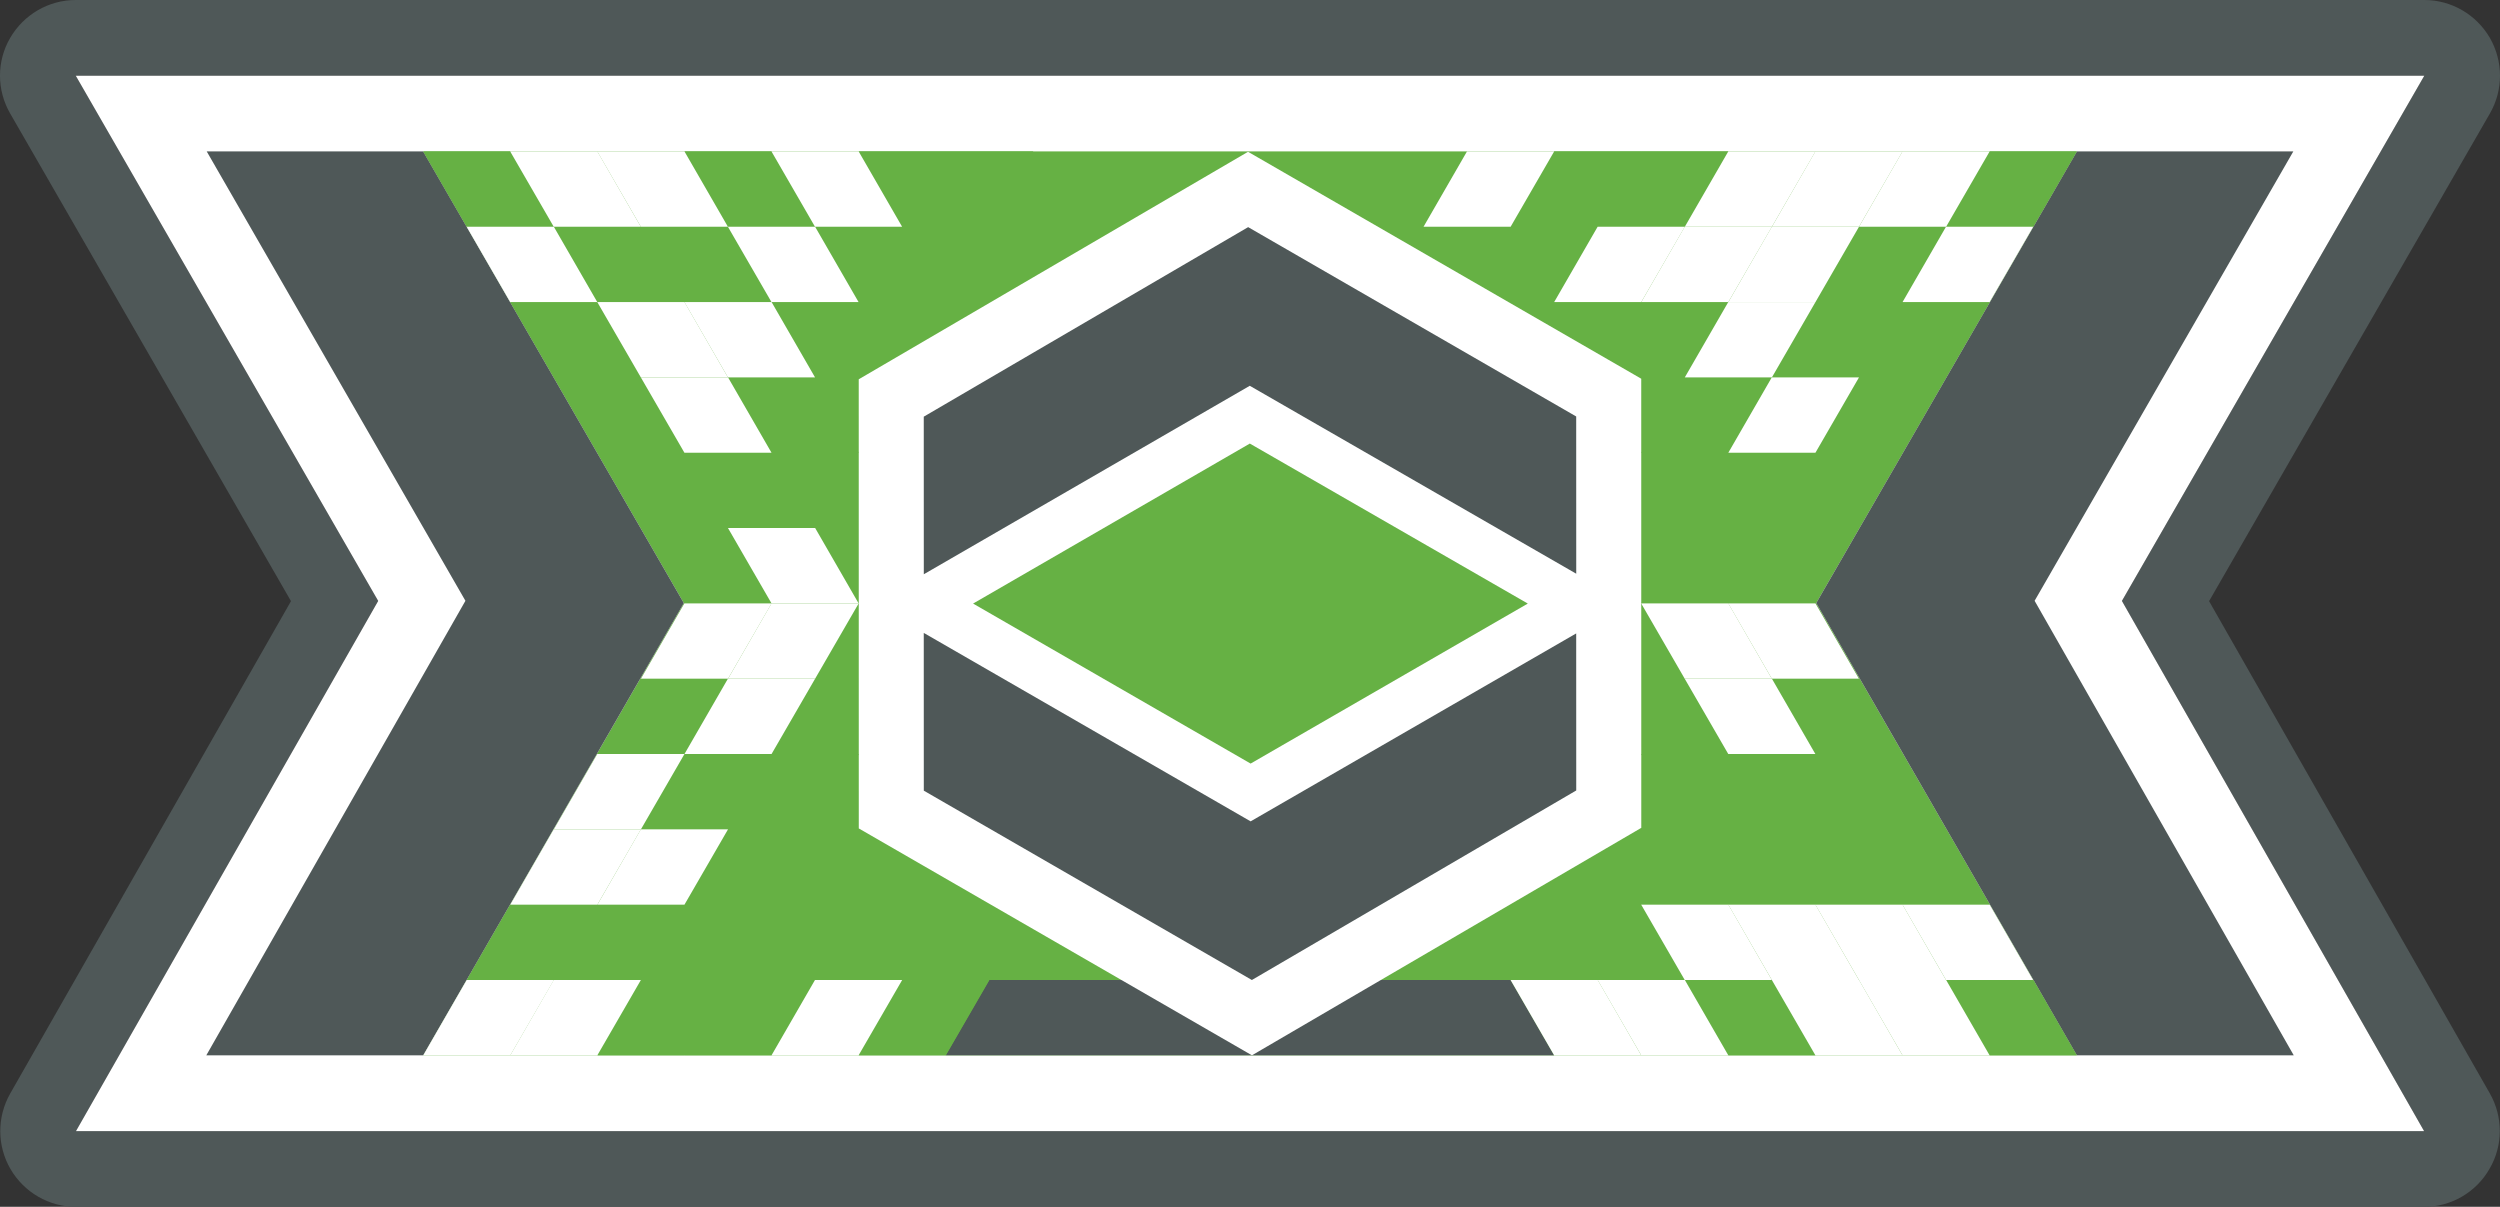 <?xml version='1.0' encoding='UTF-8'?>
<svg xmlns="http://www.w3.org/2000/svg" style="enable-background:new 0 0 115.571 55.79;" version="1.1" viewBox="0 0 115.571 55.79" x="0px" y="0px" xml:space="preserve">
<rect x="0" y="0" width="115.571" height="55.79" fill="#333333" stroke="none"/>
<g id="VuMark-Border">
	<path d="M102.122,27.79l12.98-22.54c0.63-1.09,0.62-2.42,0-3.5c-0.63-1.08-1.78-1.75-3.03-1.75H3.502   c-1.25,0-2.4,0.67-3.03,1.75s-0.63,2.41,0,3.5l12.98,22.54L0.473,50.55c-0.62,1.09-0.61,2.42,0.01,3.49   c0.63,1.08,1.78,1.75,3.03,1.75h108.55c1.25,0,2.4-0.67,3.02-1.75c0.63-1.07,0.64-2.4,0.02-3.49L102.122,27.79z M3.512,52.29   l13.97-24.51L3.502,3.5h108.57l-13.98,24.28l13.97,24.51H3.512z" style="fill:#4F5858;" />
</g>
<g id="VuMark-ClearSpace">
	<polygon points="98.092,27.78 112.062,52.29 3.512,52.29 17.483,27.78 3.502,3.5 112.072,3.5  " style="fill:#FFFFFF;" />
</g>
<g id="VuMark-Background">
	<polygon points="19.563,6.999 96.01,6.999 83.961,27.878 96.007,48.786 19.566,48.786 31.612,27.878  " style="fill:#66B144;" />
	<polyline points="45.732,45.304 69.831,45.304 71.845,48.786 43.719,48.786 45.732,45.304  " style="fill:#4F5858;" />
	<polygon points="94.057,27.774 106.017,6.999 96.01,6.999 83.961,27.878 96.007,48.786 106.036,48.786    94.057,27.774  " style="fill:#4F5858;" />
	<g>
		<polygon points="39.7,38.297 39.698,17.534 57.695,7.017 75.872,17.508 75.874,38.27 57.875,48.786   " style="fill:#FFFFFF;" />
		<g>
			<polygon points="57.814,35.299 70.628,27.902 57.777,20.505 44.984,27.902 57.814,35.299    " style="fill:#66B144;" />
			<polygon points="57.775,17.834 72.867,26.522 72.865,19.253 57.7,10.5 42.704,19.262 42.706,26.547      57.775,17.834    " style="fill:#4F5858;" />
			<polygon points="57.814,37.97 42.704,29.258 42.706,36.551 57.872,45.304 72.867,36.542 72.865,29.282      57.814,37.97    " style="fill:#4F5858;" />
		</g>
	</g>
	<polygon points="21.516,27.774 9.556,6.999 19.563,6.999 31.612,27.878 19.566,48.786 9.537,48.786    21.516,27.774  " style="fill:#4F5858;" />
	<polygon points="25.606,45.304 21.575,45.304 19.566,48.786 23.592,48.786  " style="fill:#FFFFFF;" />
	<polygon points="96.01,6.999 91.979,6.999 89.97,10.482 93.997,10.482  " style="fill:#66B144;" />
	<polygon points="49.763,45.304 45.732,45.304 43.723,48.786 47.75,48.786  " style="display:none;fill:#66B144;" />
	<polygon points="65.81,45.304 69.841,45.304 71.85,48.786 67.823,48.786  " style="display:none;fill:#66B144;" />
</g>
<g id="VuMark-DarkElements">
	<polygon id="d0000" points="27.62,41.822 23.589,41.822 21.58,45.304 25.606,45.304  " style="fill:#66B144;" />
	<polygon id="d0003" points="31.646,41.822 27.615,41.822 25.606,45.304 29.632,45.304  " style="fill:#66B144;" />
	<polygon id="d0004" points="33.658,45.304 29.627,45.304 27.619,48.786 31.645,48.786  " style="fill:#66B144;" />
	<polygon id="d0006" points="35.672,41.822 31.641,41.822 29.632,45.304 33.658,45.304  " style="fill:#66B144;" />
	<polygon id="d0007" points="37.685,45.304 33.654,45.304 31.645,48.786 35.671,48.786  " style="fill:#66B144;" />
	<polygon id="d0008" points="37.686,38.339 33.655,38.339 31.646,41.822 35.672,41.822  " style="fill:#66B144;" />
	<polygon id="d0009" points="39.698,41.822 35.667,41.822 33.658,45.304 37.685,45.304  " style="fill:#66B144;" />
	<polygon id="d0010" points="39.7,34.857 35.668,34.857 33.66,38.339 37.686,38.339  " style="fill:#66B144;" />
	<polygon id="d0012" points="43.725,41.822 39.694,41.822 37.685,45.304 41.711,45.304  " style="fill:#66B144;" />
	<polygon id="d0013" points="45.737,45.304 41.706,45.304 39.697,48.786 43.723,48.786  " style="fill:#66B144;" />
	<polygon id="d0015" points="33.661,31.375 29.63,31.375 27.621,34.857 31.647,34.857  " style="fill:#66B144;" />
	<polygon id="d0016" points="35.673,34.857 31.642,34.857 29.633,38.339 33.66,38.339  " style="fill:#66B144;" />
	<polygon id="d0021" points="23.59,13.964 27.621,13.964 29.63,17.446 25.604,17.446  " style="fill:#66B144;" />
	<polygon id="d0022" points="25.604,17.446 29.635,17.446 31.644,20.928 27.617,20.928  " style="fill:#66B144;" />
	<polygon id="d0024" points="27.617,20.928 31.648,20.928 33.657,24.41 29.631,24.41  " style="fill:#66B144;" />
	<polygon id="d0026" points="29.631,24.41 33.662,24.41 35.671,27.893 31.645,27.893  " style="fill:#66B144;" />
	<polygon id="d0028" points="19.563,6.999 23.594,6.999 25.603,10.482 21.576,10.482  " style="fill:#66B144;" />
	<polygon id="d0031" points="25.603,10.482 29.634,10.482 31.643,13.964 27.616,13.964  " style="fill:#66B144;" />
	<polygon id="d0033" points="29.629,10.482 33.66,10.482 35.669,13.964 31.643,13.964  " style="fill:#66B144;" />
	<polygon id="d0034" points="31.641,6.999 35.672,6.999 37.681,10.482 33.655,10.482  " style="fill:#66B144;" />
	<polygon id="d0035" points="31.644,20.928 35.675,20.928 37.684,24.41 33.657,24.41  " style="fill:#66B144;" />
	<polygon id="d0037" points="33.656,17.446 37.687,17.446 39.696,20.928 35.67,20.928  " style="fill:#66B144;" />
	<polygon id="d0039" points="37.681,10.482 41.712,10.482 43.721,13.964 39.695,13.964  " style="fill:#66B144;" />
	<polygon id="d0040" points="39.694,6.999 43.725,6.999 45.734,10.482 41.708,10.482  " style="fill:#66B144;" />
	<polygon id="d0041" points="43.72,6.999 47.751,6.999 49.76,10.482 45.734,10.482  " style="fill:#66B144;" />
	<polygon id="d0043" points="71.848,41.822 75.879,41.822 77.888,45.304 73.862,45.304  " style="fill:#66B144;" />
	<polygon id="d0046" points="77.887,38.339 81.918,38.339 83.927,41.822 79.901,41.822  " style="fill:#66B144;" />
	<polygon id="d0047" points="77.888,45.304 81.919,45.304 83.928,48.786 79.902,48.786  " style="fill:#66B144;" />
	<polygon id="d0050" points="75.873,34.857 79.905,34.857 81.913,38.339 77.887,38.339  " style="fill:#66B144;" />
	<polygon id="d0053" points="79.9,34.857 83.931,34.857 85.94,38.339 81.913,38.339  " style="fill:#66B144;" />
	<polygon id="d0054" points="81.912,31.375 85.943,31.375 87.952,34.857 83.926,34.857  " style="fill:#66B144;" />
	<polygon id="d0055" points="81.913,38.339 85.944,38.339 87.953,41.822 83.927,41.822  " style="fill:#66B144;" />
	<polygon id="d0057" points="83.926,34.857 87.957,34.857 89.966,38.339 85.94,38.339  " style="fill:#66B144;" />
	<polygon id="d0059" points="85.94,38.339 89.971,38.339 91.98,41.822 87.953,41.822  " style="fill:#66B144;" />
	<polygon id="d0062" points="89.967,45.304 93.998,45.304 96.007,48.786 91.981,48.786  " style="fill:#66B144;" />
<polygon id="d0063" points="81.916,24.41 77.885,24.41 75.876,27.893 79.902,27.893  " style="fill:#66B144;" />
	<polygon id="d0064" points="81.917,17.446 77.886,17.446 75.877,20.928 79.903,20.928  " style="fill:#66B144;" />
	<polygon id="d0065" points="83.929,20.928 79.898,20.928 77.889,24.41 81.916,24.41  " style="fill:#66B144;" />
	<polygon id="d0067" points="85.942,24.41 81.911,24.41 79.902,27.893 83.928,27.893  " style="fill:#66B144;" />
	<polygon id="d0069" points="87.956,20.928 83.925,20.928 81.916,24.41 85.942,24.41  " style="fill:#66B144;" />
	<polygon id="d0071" points="75.879,6.999 71.848,6.999 69.839,10.482 73.865,10.482  " style="fill:#66B144;" />
	<polygon id="d0073" points="79.905,6.999 75.874,6.999 73.865,10.482 77.892,10.482  " style="fill:#66B144;" />
	<polygon id="d0077" points="87.957,13.964 83.926,13.964 81.917,17.446 85.943,17.446  " style="fill:#66B144;" />
	<polygon id="d0079" points="89.969,17.446 85.938,17.446 83.929,20.928 87.956,20.928  " style="fill:#66B144;" />
	<polygon id="d0080" points="89.97,10.482 85.939,10.482 83.93,13.964 87.957,13.964  " style="fill:#66B144;" />
	<polygon id="d0081" points="91.983,13.964 87.952,13.964 85.943,17.446 89.969,17.446  " style="fill:#66B144;" />
	</g>
<g id="VuMark-BrightElements">
	<polygon id="b0001" points="29.627,45.304 25.596,45.304 23.587,48.786 27.614,48.786  " style="fill:#FFFFFF;" />
	<polygon id="b0002" points="29.629,38.339 25.597,38.339 23.589,41.822 27.615,41.822  " style="fill:#FFFFFF;" />
	<polygon id="b0005" points="33.655,38.339 29.624,38.339 27.615,41.822 31.641,41.822  " style="fill:#FFFFFF;" />
	<polygon id="b0011" points="41.706,45.304 37.675,45.304 35.666,48.786 39.692,48.786  " style="fill:#FFFFFF;" />
	<polygon id="b0014" points="31.642,34.857 27.611,34.857 25.602,38.339 29.629,38.339  " style="fill:#FFFFFF;" />
	<polygon id="b0017" points="35.67,27.893 31.639,27.893 29.63,31.375 33.656,31.375  " style="fill:#FFFFFF;" />
	<polygon id="b0018" points="37.682,31.375 33.651,31.375 31.642,34.857 35.668,34.857  " style="fill:#FFFFFF;" />
	<polygon id="b0019" points="33.653,24.41 37.684,24.41 39.692,27.893 35.666,27.893  " style="fill:#FFFFFF;" />
	<polygon id="b0020" points="39.696,27.893 35.665,27.893 33.656,31.375 37.682,31.375  " style="fill:#FFFFFF;" />
	<polygon id="b0023" points="27.611,13.964 31.643,13.964 33.651,17.446 29.625,17.446  " style="fill:#FFFFFF;" />
	<polygon id="b0025" points="29.625,17.446 33.656,17.446 35.665,20.928 31.639,20.928  " style="fill:#FFFFFF;" />
	<polygon id="b0027" points="31.638,13.964 35.669,13.964 37.678,17.446 33.651,17.446  " style="fill:#FFFFFF;" />
	<polygon id="b0029" points="21.572,10.482 25.603,10.482 27.611,13.964 23.585,13.964  " style="fill:#FFFFFF;" />
	<polygon id="b0030" points="23.584,6.999 27.615,6.999 29.624,10.482 25.598,10.482  " style="fill:#FFFFFF;" />
	<polygon id="b0032" points="27.61,6.999 31.641,6.999 33.65,10.482 29.624,10.482  " style="fill:#FFFFFF;" />
	<polygon id="b0036" points="33.65,10.482 37.681,10.482 39.69,13.964 35.664,13.964  " style="fill:#FFFFFF;" />
	<polygon id="b0038" points="35.663,6.999 39.694,6.999 41.703,10.482 37.676,10.482  " style="fill:#FFFFFF;" />
	<polygon id="b0042" points="69.831,45.304 73.862,45.304 75.871,48.786 71.845,48.786  " style="fill:#FFFFFF;" />
	<polygon id="b0044" points="73.857,45.304 77.888,45.304 79.897,48.786 75.871,48.786  " style="fill:#FFFFFF;" />
	<polygon id="b0045" points="75.87,41.822 79.901,41.822 81.91,45.304 77.883,45.304  " style="fill:#FFFFFF;" />
	<polygon id="b0048" points="79.896,41.822 83.927,41.822 85.936,45.304 81.91,45.304  " style="fill:#FFFFFF;" />
	<polygon id="b0049" points="75.868,27.893 79.899,27.893 81.907,31.375 77.881,31.375  " style="fill:#FFFFFF;" />
	<polygon id="b0051" points="77.881,31.375 81.912,31.375 83.921,34.857 79.895,34.857  " style="fill:#FFFFFF;" />
	<polygon id="b0052" points="79.894,27.893 83.925,27.893 85.934,31.375 81.907,31.375  " style="fill:#FFFFFF;" />
	<polygon id="b0056" points="81.91,45.304 85.941,45.304 87.95,48.786 83.923,48.786  " style="fill:#FFFFFF;" />
	<polygon id="b0058" points="83.922,41.822 87.953,41.822 89.962,45.304 85.936,45.304  " style="fill:#FFFFFF;" />
	<polygon id="b0060" points="85.936,45.304 89.967,45.304 91.976,48.786 87.95,48.786  " style="fill:#FFFFFF;" />
	<polygon id="b0061" points="87.949,41.822 91.98,41.822 93.988,45.304 89.962,45.304  " style="fill:#FFFFFF;" />
	<polygon id="b0066" points="83.926,13.964 79.895,13.964 77.886,17.446 81.912,17.446  " style="fill:#FFFFFF;" />
	<polygon id="b0068" points="85.938,17.446 81.907,17.446 79.898,20.928 83.925,20.928  " style="fill:#FFFFFF;" />
	<polygon id="b0070" points="71.848,6.999 67.817,6.999 65.808,10.482 69.834,10.482  " style="fill:#FFFFFF;" />
	<polygon id="b0072" points="77.887,10.482 73.856,10.482 71.847,13.964 75.873,13.964  " style="fill:#FFFFFF;" />
	<polygon id="b0074" points="81.913,10.482 77.882,10.482 75.873,13.964 79.899,13.964  " style="fill:#FFFFFF;" />
	<polygon id="b0075" points="83.927,6.999 79.896,6.999 77.887,10.482 81.913,10.482  " style="fill:#FFFFFF;" />
	<polygon id="b0076" points="85.939,10.482 81.908,10.482 79.899,13.964 83.926,13.964  " style="fill:#FFFFFF;" />
	<polygon id="b0078" points="87.953,6.999 83.922,6.999 81.913,10.482 85.939,10.482  " style="fill:#FFFFFF;" />
	<polygon id="b0082" points="91.979,6.999 87.948,6.999 85.939,10.482 89.966,10.482  " style="fill:#FFFFFF;" />
	<polygon id="b0083" points="93.992,10.482 89.961,10.482 87.952,13.964 91.978,13.964  " style="fill:#FFFFFF;" />
	</g>
</svg>